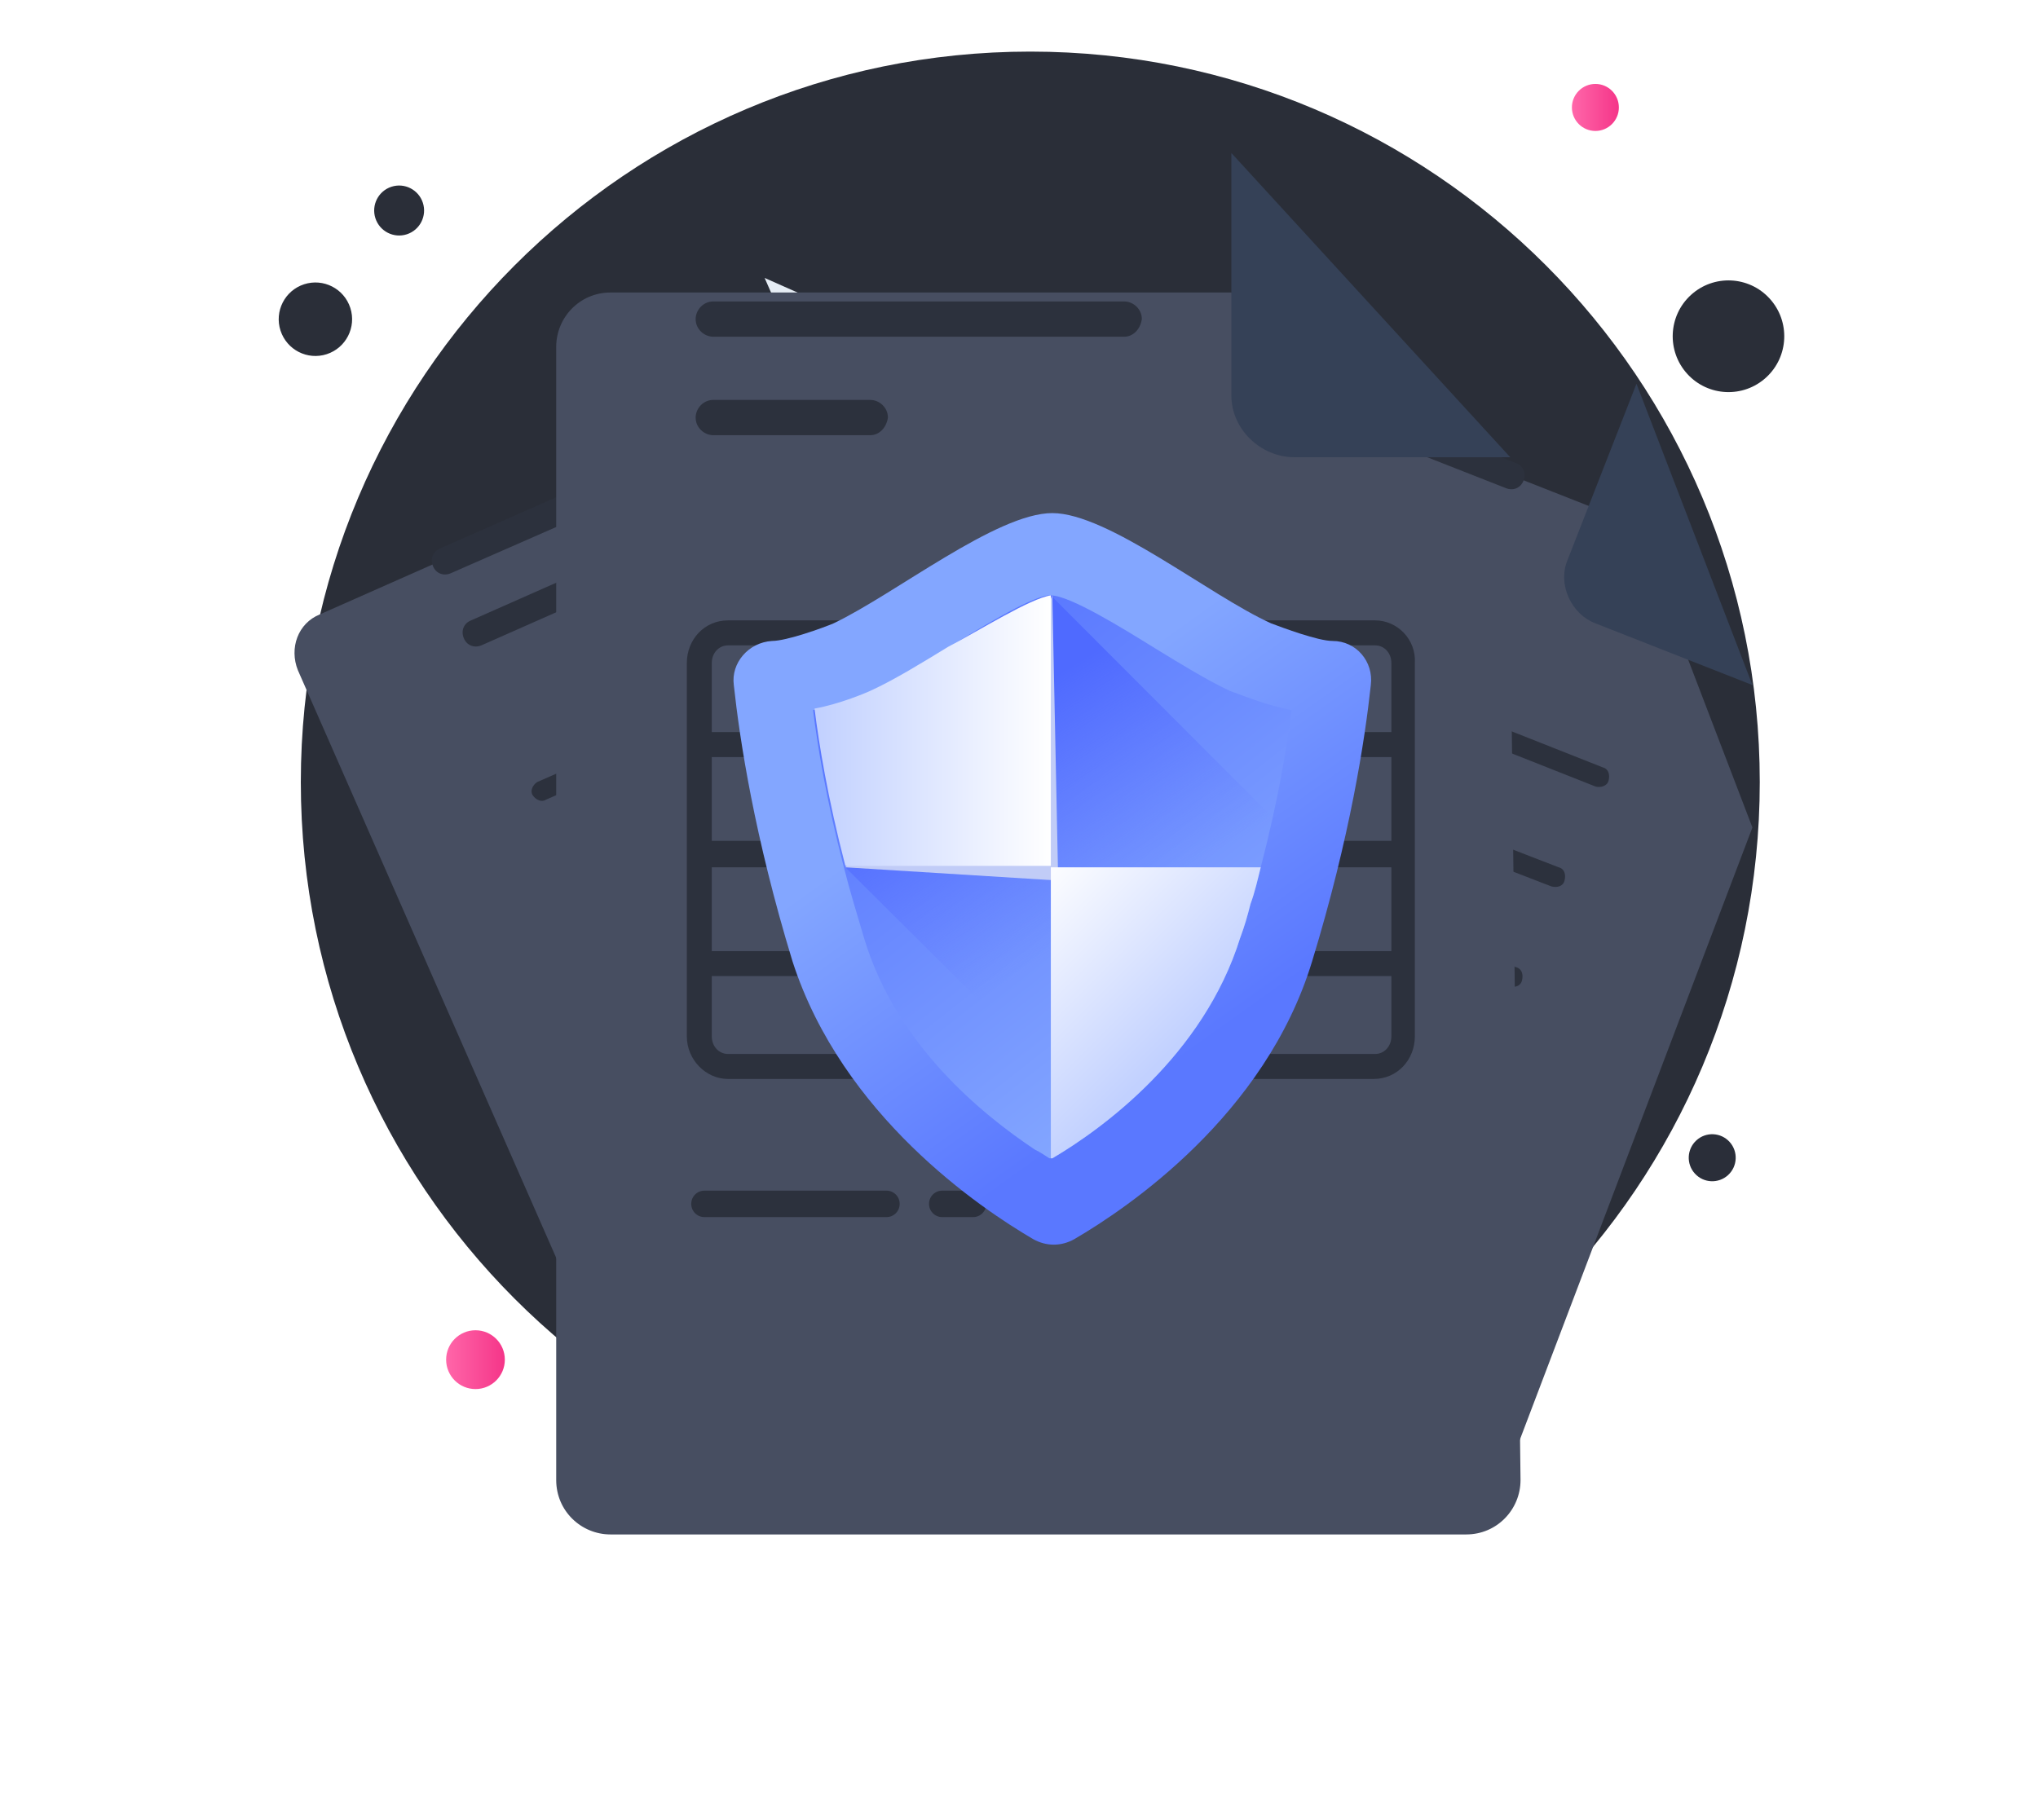 <svg width="159" height="142" viewBox="0 0 159 142" fill="none" xmlns="http://www.w3.org/2000/svg">
<path d="M80.381 118.026C111.813 118.026 137.293 92.506 137.293 61.026C137.293 29.546 111.813 4.026 80.381 4.026C48.95 4.026 23.469 29.546 23.469 61.026C23.469 92.506 48.95 118.026 80.381 118.026Z" fill="#2A2E38"/>
<path d="M25.492 27.637C26.996 27.147 27.819 25.529 27.33 24.024C26.841 22.518 25.226 21.694 23.723 22.183C22.219 22.673 21.396 24.29 21.885 25.796C22.374 27.302 23.989 28.126 25.492 27.637Z" fill="#2A2E38"/>
<path d="M31.741 18.282C32.764 17.949 33.323 16.849 32.991 15.825C32.659 14.801 31.561 14.24 30.538 14.573C29.516 14.906 28.956 16.006 29.288 17.03C29.621 18.054 30.719 18.614 31.741 18.282Z" fill="#2A2E38"/>
<path d="M137.788 29.456C139.562 27.833 139.686 25.076 138.064 23.299C136.443 21.522 133.691 21.398 131.917 23.022C130.143 24.646 130.019 27.402 131.64 29.179C133.261 30.956 136.014 31.08 137.788 29.456Z" fill="#2A2E38"/>
<path d="M134.819 91.695C135.566 91.011 135.618 89.851 134.936 89.103C134.253 88.355 133.094 88.302 132.347 88.986C131.6 89.67 131.548 90.83 132.231 91.578C132.913 92.327 134.072 92.379 134.819 91.695Z" fill="#2A2E39"/>
<path d="M37.096 108.392C38.361 108.392 39.386 107.365 39.386 106.098C39.386 104.831 38.361 103.804 37.096 103.804C35.831 103.804 34.806 104.831 34.806 106.098C34.806 107.365 35.831 108.392 37.096 108.392Z" fill="url(#paint0_linear)"/>
<path d="M124.468 10.219C125.48 10.219 126.3 9.397 126.3 8.384C126.3 7.37 125.48 6.549 124.468 6.549C123.456 6.549 122.636 7.37 122.636 8.384C122.636 9.397 123.456 10.219 124.468 10.219Z" fill="url(#paint1_linear)"/>
<g filter="url(#filter0_d)">
<path d="M136.72 53.571L117.597 103.919C116.91 105.639 114.963 106.442 113.36 105.754L64.693 86.601C62.975 85.913 62.174 83.963 62.861 82.358L88.168 17.903C88.855 16.183 90.802 15.38 92.405 16.068L127.674 29.945L136.72 53.571Z" fill="#474E61"/>
</g>
<path d="M114.734 84.881L85.534 73.412C85.076 73.297 84.962 72.839 85.076 72.38C85.191 71.921 85.648 71.806 86.107 71.921L115.307 83.39C115.765 83.505 115.879 83.963 115.765 84.422C115.536 84.766 115.078 84.996 114.734 84.881Z" fill="#2C313D"/>
<path d="M81.87 71.921L76.717 69.857C76.259 69.742 76.144 69.283 76.259 68.825C76.373 68.366 76.831 68.251 77.289 68.366L82.442 70.43C82.9 70.545 83.015 71.004 82.9 71.462C82.786 71.921 82.328 72.036 81.87 71.921Z" fill="#2C313D"/>
<path d="M117.712 76.967L104.657 71.806C104.199 71.692 104.085 71.233 104.199 70.774C104.314 70.315 104.772 70.201 105.23 70.315L118.284 75.476C118.742 75.591 118.857 76.05 118.742 76.509C118.628 76.967 118.17 77.082 117.712 76.967Z" fill="#2C313D"/>
<path d="M99.161 69.627L80.152 62.173C79.694 62.058 79.58 61.599 79.694 61.14C79.809 60.682 80.267 60.567 80.725 60.682L99.734 68.136C100.192 68.251 100.306 68.71 100.192 69.168C100.077 69.627 99.619 69.742 99.161 69.627Z" fill="#2C313D"/>
<path d="M121.032 69.168L115.994 67.219C115.536 67.104 115.421 66.645 115.536 66.187C115.65 65.728 116.108 65.613 116.567 65.728L121.605 67.678C122.063 67.792 122.178 68.251 122.063 68.71C121.949 69.168 121.49 69.283 121.032 69.168Z" fill="#2C313D"/>
<path d="M111.299 65.269L83.473 54.259C83.015 54.144 82.9 53.686 83.015 53.227C83.129 52.768 83.587 52.654 84.045 52.768L111.871 63.778C112.329 63.893 112.444 64.352 112.329 64.81C112.215 65.269 111.757 65.499 111.299 65.269Z" fill="#2C313D"/>
<path d="M89.198 84.766L87.481 84.078C87.023 83.963 86.908 83.505 87.023 83.046C87.137 82.587 87.595 82.472 88.053 82.587L89.771 83.275C90.229 83.39 90.344 83.849 90.229 84.307C90 84.766 89.542 84.881 89.198 84.766Z" fill="#2C313D"/>
<path d="M84.274 82.816L73.968 78.688C73.51 78.573 73.396 78.114 73.51 77.656C73.625 77.197 74.083 77.082 74.541 77.197L84.847 81.326C85.305 81.44 85.419 81.899 85.305 82.358C85.19 82.816 84.618 82.931 84.274 82.816Z" fill="#2C313D"/>
<path d="M124.468 61.37L106.49 54.259C106.032 54.144 105.917 53.686 106.032 53.227C106.146 52.768 106.604 52.654 107.062 52.768L125.04 59.879C125.498 59.993 125.613 60.452 125.498 60.911C125.384 61.37 124.811 61.484 124.468 61.37Z" fill="#2C313D"/>
<path d="M100.65 51.965L86.794 46.46C86.336 46.346 86.221 45.887 86.336 45.428C86.45 44.969 86.908 44.855 87.366 44.969L101.222 50.589C101.68 50.704 101.795 51.163 101.68 51.621C101.566 52.08 101.108 52.195 100.65 51.965Z" fill="#2C313D"/>
<path d="M117.482 38.088L94.122 28.913C93.55 28.684 93.321 28.11 93.55 27.537C93.779 26.963 94.351 26.734 94.924 26.963L118.284 36.138C118.857 36.368 119.086 36.941 118.857 37.515C118.628 38.088 118.055 38.318 117.482 38.088Z" fill="#2C313D"/>
<path d="M100.879 37.973L91.947 34.418C91.374 34.189 91.145 33.615 91.374 33.042C91.603 32.468 92.176 32.239 92.748 32.468L101.68 36.024C102.253 36.253 102.482 36.827 102.253 37.4C102.024 37.973 101.337 38.203 100.879 37.973Z" fill="#2C313D"/>
<path d="M127.674 29.945L122.292 43.708C121.49 45.657 122.636 47.951 124.468 48.639L136.72 53.456" fill="#354157"/>
<g filter="url(#filter1_d)">
<path d="M82.671 31.895L105.001 80.867C105.688 82.587 105.001 84.537 103.283 85.225L55.418 106.328C53.7 107.016 51.753 106.328 51.066 104.607L23.24 41.299C22.553 39.579 23.24 37.629 24.958 36.941L59.654 21.573L82.671 31.895Z" fill="#474E61"/>
</g>
<path d="M89.427 69.513L60.685 82.243C60.342 82.472 59.883 82.243 59.654 81.899C59.425 81.555 59.654 81.096 59.998 80.867L88.74 68.136C89.084 67.907 89.542 68.136 89.771 68.48C90 68.825 89.771 69.398 89.427 69.513Z" fill="#2C313D"/>
<path d="M57.135 83.734L52.097 85.913C51.753 86.142 51.295 85.913 51.066 85.569C50.837 85.225 51.066 84.766 51.41 84.537L56.448 82.358C56.792 82.128 57.25 82.358 57.479 82.702C57.708 83.16 57.593 83.619 57.135 83.734Z" fill="#2C313D"/>
<path d="M85.877 61.828L73.052 67.448C72.709 67.678 72.251 67.448 72.022 67.104C71.793 66.76 72.022 66.301 72.365 66.072L85.19 60.452C85.534 60.223 85.992 60.452 86.221 60.796C86.45 61.14 86.335 61.599 85.877 61.828Z" fill="#2C313D"/>
<path d="M67.67 69.857L49.005 78.114C48.662 78.344 48.203 78.114 47.974 77.77C47.745 77.426 47.974 76.967 48.318 76.738L66.983 68.481C67.327 68.251 67.785 68.481 68.014 68.825C68.243 69.283 68.128 69.742 67.67 69.857Z" fill="#2C313D"/>
<path d="M82.786 53.915L77.862 56.094C77.518 56.324 77.06 56.094 76.831 55.75C76.602 55.406 76.831 54.947 77.175 54.718L82.099 52.539C82.442 52.309 82.9 52.539 83.129 52.883C83.358 53.342 83.129 53.8 82.786 53.915Z" fill="#2C313D"/>
<path d="M73.167 58.158L45.799 70.315C45.455 70.545 44.997 70.315 44.768 69.971C44.539 69.627 44.768 69.168 45.112 68.939L72.594 56.782C72.938 56.553 73.396 56.782 73.625 57.126C73.739 57.585 73.625 58.044 73.167 58.158Z" fill="#2C313D"/>
<path d="M71.449 87.633L69.731 88.436C69.388 88.665 68.93 88.436 68.701 88.092C68.472 87.748 68.701 87.289 69.044 87.06L70.762 86.257C71.106 86.028 71.564 86.257 71.793 86.601C72.022 86.945 71.793 87.404 71.449 87.633Z" fill="#2C313D"/>
<path d="M66.525 89.812L56.334 94.285C55.99 94.515 55.532 94.285 55.303 93.941C55.074 93.597 55.303 93.138 55.647 92.909L65.838 88.436C66.182 88.207 66.64 88.436 66.869 88.78C67.098 89.124 66.983 89.583 66.525 89.812Z" fill="#2C313D"/>
<path d="M79.579 46.116L61.945 53.915C61.601 54.144 61.143 53.915 60.914 53.571C60.685 53.227 60.914 52.768 61.258 52.539L78.892 44.74C79.236 44.511 79.694 44.74 79.923 45.084C80.152 45.428 79.923 45.887 79.579 46.116Z" fill="#2C313D"/>
<path d="M56.219 56.438L42.593 62.402C42.249 62.631 41.791 62.402 41.562 62.058C41.333 61.714 41.562 61.255 41.905 61.026L55.532 55.062C55.876 54.833 56.334 55.062 56.563 55.406C56.792 55.75 56.677 56.209 56.219 56.438Z" fill="#2C313D"/>
<path d="M58.166 34.647L35.149 44.74C34.577 44.969 34.004 44.74 33.775 44.166C33.546 43.593 33.775 43.02 34.348 42.79L57.25 32.698C57.822 32.468 58.395 32.698 58.624 33.271C58.853 33.845 58.624 34.418 58.166 34.647Z" fill="#2C313D"/>
<path d="M46.371 46.46L37.554 50.36C36.981 50.589 36.409 50.36 36.18 49.786C35.951 49.213 36.18 48.639 36.752 48.41L45.57 44.511C46.142 44.281 46.715 44.511 46.944 45.084C47.173 45.543 46.944 46.231 46.371 46.46Z" fill="#2C313D"/>
<path d="M59.654 21.688L65.609 35.221C66.411 37.056 68.815 37.973 70.648 37.17L82.671 31.895" fill="#E6EDF5"/>
<g filter="url(#filter2_d)">
<path d="M117.826 35.68L118.628 104.492C118.628 106.786 116.795 108.736 114.391 108.736H47.631C45.341 108.736 43.394 106.901 43.394 104.492V16.068C43.394 13.774 45.226 11.825 47.631 11.825H96.069L117.826 35.68Z" fill="#474E61"/>
</g>
<path d="M75.915 94.973H73.51C72.938 94.973 72.48 94.515 72.48 93.941C72.48 93.368 72.938 92.909 73.51 92.909H75.915C76.488 92.909 76.946 93.368 76.946 93.941C76.946 94.515 76.488 94.973 75.915 94.973Z" fill="#2C313D"/>
<path d="M69.159 94.973H54.96C54.387 94.973 53.929 94.515 53.929 93.941C53.929 93.368 54.387 92.909 54.96 92.909H69.159C69.732 92.909 70.19 93.368 70.19 93.941C70.19 94.515 69.732 94.973 69.159 94.973Z" fill="#2C313D"/>
<path d="M87.71 26.275H55.647C54.959 26.275 54.273 25.702 54.273 24.899C54.273 24.211 54.845 23.523 55.647 23.523H87.71C88.397 23.523 89.084 24.096 89.084 24.899C88.969 25.702 88.397 26.275 87.71 26.275Z" fill="#2C313D"/>
<path d="M67.899 33.959H55.647C54.959 33.959 54.273 33.386 54.273 32.583C54.273 31.895 54.845 31.207 55.647 31.207H67.899C68.586 31.207 69.273 31.78 69.273 32.583C69.159 33.386 68.586 33.959 67.899 33.959Z" fill="#2C313D"/>
<path d="M96.069 11.939V30.863C96.069 33.5 98.359 35.679 100.993 35.679H117.826" fill="#354157"/>
<path d="M107.291 48.41H90.572C90.572 48.41 90.572 48.41 90.458 48.41C90.458 48.41 90.458 48.41 90.343 48.41H73.167C73.167 48.41 73.167 48.41 73.052 48.41C73.052 48.41 73.052 48.41 72.938 48.41H56.792C54.96 48.41 53.585 49.901 53.585 51.736V80.867C53.585 82.702 55.074 84.193 56.792 84.193H107.176C109.009 84.193 110.383 82.702 110.383 80.867V51.736C110.497 49.901 109.009 48.41 107.291 48.41ZM74.083 74.215V67.678H89.542V74.215H74.083ZM89.542 76.165V82.243H74.083V76.165H89.542ZM89.542 59.076V65.613H74.083V59.076H89.542ZM74.083 57.126V50.36H89.542V57.126H74.083ZM108.551 65.613H91.489V59.076H108.551V65.613ZM72.136 65.613H55.532V59.076H72.022V65.613H72.136ZM55.532 67.678H72.022V74.215H55.532V67.678ZM91.489 67.678H108.551V74.215H91.489V67.678ZM108.551 51.736V57.126H91.489V50.36H107.291C107.978 50.36 108.551 50.933 108.551 51.736ZM56.792 50.36H72.022V57.126H55.532V51.736C55.532 50.933 56.105 50.36 56.792 50.36ZM55.532 80.867V76.165H72.022V82.243H56.792C56.105 82.243 55.532 81.669 55.532 80.867ZM107.291 82.243H91.489V76.165H108.551V80.867C108.551 81.669 107.978 82.243 107.291 82.243Z" fill="#2C313D"/>
<path d="M103.97 50.016C102.825 50.016 100.077 48.983 99.161 48.639C94.351 46.46 86.45 40.038 82.099 40.038C77.747 40.038 69.846 46.346 65.037 48.639C64.235 48.983 61.372 50.016 60.227 50.016C58.395 50.13 57.021 51.736 57.25 53.456C57.708 57.7 58.853 65.269 61.83 75.018C65.724 87.06 76.488 94.285 80.61 96.694C81.641 97.267 82.786 97.267 83.816 96.694C87.939 94.285 98.703 87.06 102.367 75.018C105.344 65.269 106.489 57.7 106.948 53.456C107.177 51.621 105.802 50.016 103.97 50.016Z" fill="url(#paint2_linear)"/>
<path d="M100.764 55.406C100.421 58.158 99.734 62.402 98.359 67.678C98.13 68.595 97.901 69.627 97.558 70.545C97.329 71.462 97.1 72.265 96.756 73.183C93.894 82.358 85.992 88.092 82.099 90.386C82.099 90.386 82.099 90.386 81.984 90.386C81.984 90.386 81.984 90.386 81.87 90.386C81.526 90.156 81.183 89.927 80.725 89.698C76.602 86.945 69.961 81.555 67.442 73.297C66.869 71.348 66.296 69.513 65.838 67.678C64.464 62.402 63.777 58.158 63.434 55.406C65.38 55.062 67.556 54.144 68.014 53.915C69.732 53.112 71.793 51.851 73.854 50.589C76.144 49.213 80.152 46.69 81.755 46.46C81.755 46.46 81.755 46.46 81.87 46.46C81.87 46.46 81.87 46.46 81.984 46.46C83.473 46.46 87.71 49.098 90.115 50.589C92.176 51.851 94.237 53.112 95.955 53.915C96.642 54.144 98.817 55.062 100.764 55.406Z" fill="url(#paint3_linear)"/>
<path d="M79.465 50.589L81.984 46.46L99.39 63.893L89.542 82.931L83.816 85.454L65.953 67.678L69.044 64.925L79.236 50.933L79.465 50.589Z" fill="url(#paint4_linear)"/>
<path d="M75.343 61.714L66.983 66.301L65.953 67.678L82.557 68.71L82.099 46.46L75.343 61.714Z" fill="#C1CCF7"/>
<path d="M81.984 46.46V67.563H65.953C64.579 62.287 63.891 58.044 63.548 55.291C65.495 54.947 67.67 54.03 68.128 53.8C69.846 52.998 71.907 51.736 73.968 50.474C76.373 49.213 80.381 46.69 81.984 46.46Z" fill="url(#paint5_linear)"/>
<path d="M98.359 67.678C98.13 68.595 97.901 69.627 97.558 70.545C97.329 71.462 97.1 72.265 96.756 73.183C93.893 82.358 85.992 88.092 82.099 90.386C82.099 90.386 82.099 90.386 81.984 90.386V67.678H98.359Z" fill="url(#paint6_linear)"/>
<defs>
<filter id="filter0_d" x="40.615" y="4.822" width="118.105" height="134.178" filterUnits="userSpaceOnUse" color-interpolation-filters="sRGB">
<feFlood flood-opacity="0" result="BackgroundImageFix"/>
<feColorMatrix in="SourceAlpha" type="matrix" values="0 0 0 0 0 0 0 0 0 0 0 0 0 0 0 0 0 0 127 0"/>
<feOffset dy="11"/>
<feGaussianBlur stdDeviation="11"/>
<feColorMatrix type="matrix" values="0 0 0 0 0 0 0 0 0 0 0 0 0 0 0 0 0 0 0.18 0"/>
<feBlend mode="normal" in2="BackgroundImageFix" result="effect1_dropShadow"/>
<feBlend mode="normal" in="SourceGraphic" in2="effect1_dropShadow" result="shape"/>
</filter>
<filter id="filter1_d" x="0.977" y="10.573" width="126.287" height="129.018" filterUnits="userSpaceOnUse" color-interpolation-filters="sRGB">
<feFlood flood-opacity="0" result="BackgroundImageFix"/>
<feColorMatrix in="SourceAlpha" type="matrix" values="0 0 0 0 0 0 0 0 0 0 0 0 0 0 0 0 0 0 127 0"/>
<feOffset dy="11"/>
<feGaussianBlur stdDeviation="11"/>
<feColorMatrix type="matrix" values="0 0 0 0 0 0 0 0 0 0 0 0 0 0 0 0 0 0 0.18 0"/>
<feBlend mode="normal" in2="BackgroundImageFix" result="effect1_dropShadow"/>
<feBlend mode="normal" in="SourceGraphic" in2="effect1_dropShadow" result="shape"/>
</filter>
<filter id="filter2_d" x="21.394" y="0.824" width="119.234" height="140.911" filterUnits="userSpaceOnUse" color-interpolation-filters="sRGB">
<feFlood flood-opacity="0" result="BackgroundImageFix"/>
<feColorMatrix in="SourceAlpha" type="matrix" values="0 0 0 0 0 0 0 0 0 0 0 0 0 0 0 0 0 0 127 0"/>
<feOffset dy="11"/>
<feGaussianBlur stdDeviation="11"/>
<feColorMatrix type="matrix" values="0 0 0 0 0 0 0 0 0 0 0 0 0 0 0 0 0 0 0.18 0"/>
<feBlend mode="normal" in2="BackgroundImageFix" result="effect1_dropShadow"/>
<feBlend mode="normal" in="SourceGraphic" in2="effect1_dropShadow" result="shape"/>
</filter>
<linearGradient id="paint0_linear" x1="34.804" y1="106.046" x2="39.343" y2="106.046" gradientUnits="userSpaceOnUse">
<stop stop-color="#FF66A9"/>
<stop offset="1" stop-color="#F53689"/>
</linearGradient>
<linearGradient id="paint1_linear" x1="122.701" y1="8.385" x2="126.256" y2="8.385" gradientUnits="userSpaceOnUse">
<stop stop-color="#FF66A9"/>
<stop offset="1" stop-color="#F53689"/>
</linearGradient>
<linearGradient id="paint2_linear" x1="79.385" y1="57.671" x2="95.547" y2="80.311" gradientUnits="userSpaceOnUse">
<stop stop-color="#83A6FF"/>
<stop offset="1" stop-color="#5A78FF"/>
</linearGradient>
<linearGradient id="paint3_linear" x1="95.648" y1="80.295" x2="73.427" y2="52.041" gradientUnits="userSpaceOnUse">
<stop stop-color="#83A6FF"/>
<stop offset="1" stop-color="#5A78FF"/>
</linearGradient>
<linearGradient id="paint4_linear" x1="76.807" y1="56.26" x2="86.461" y2="71.791" gradientUnits="userSpaceOnUse">
<stop stop-color="#4F6AFF"/>
<stop offset="1" stop-color="#657EFF" stop-opacity="0"/>
</linearGradient>
<linearGradient id="paint5_linear" x1="63.63" y1="57.069" x2="82.068" y2="57.069" gradientUnits="userSpaceOnUse">
<stop offset="0.011" stop-color="#C2D1FF"/>
<stop offset="1" stop-color="white"/>
</linearGradient>
<linearGradient id="paint6_linear" x1="92.436" y1="81.203" x2="79.918" y2="68.705" gradientUnits="userSpaceOnUse">
<stop offset="0.011" stop-color="#C2D1FF"/>
<stop offset="1" stop-color="white"/>
</linearGradient>
</defs>
</svg>
